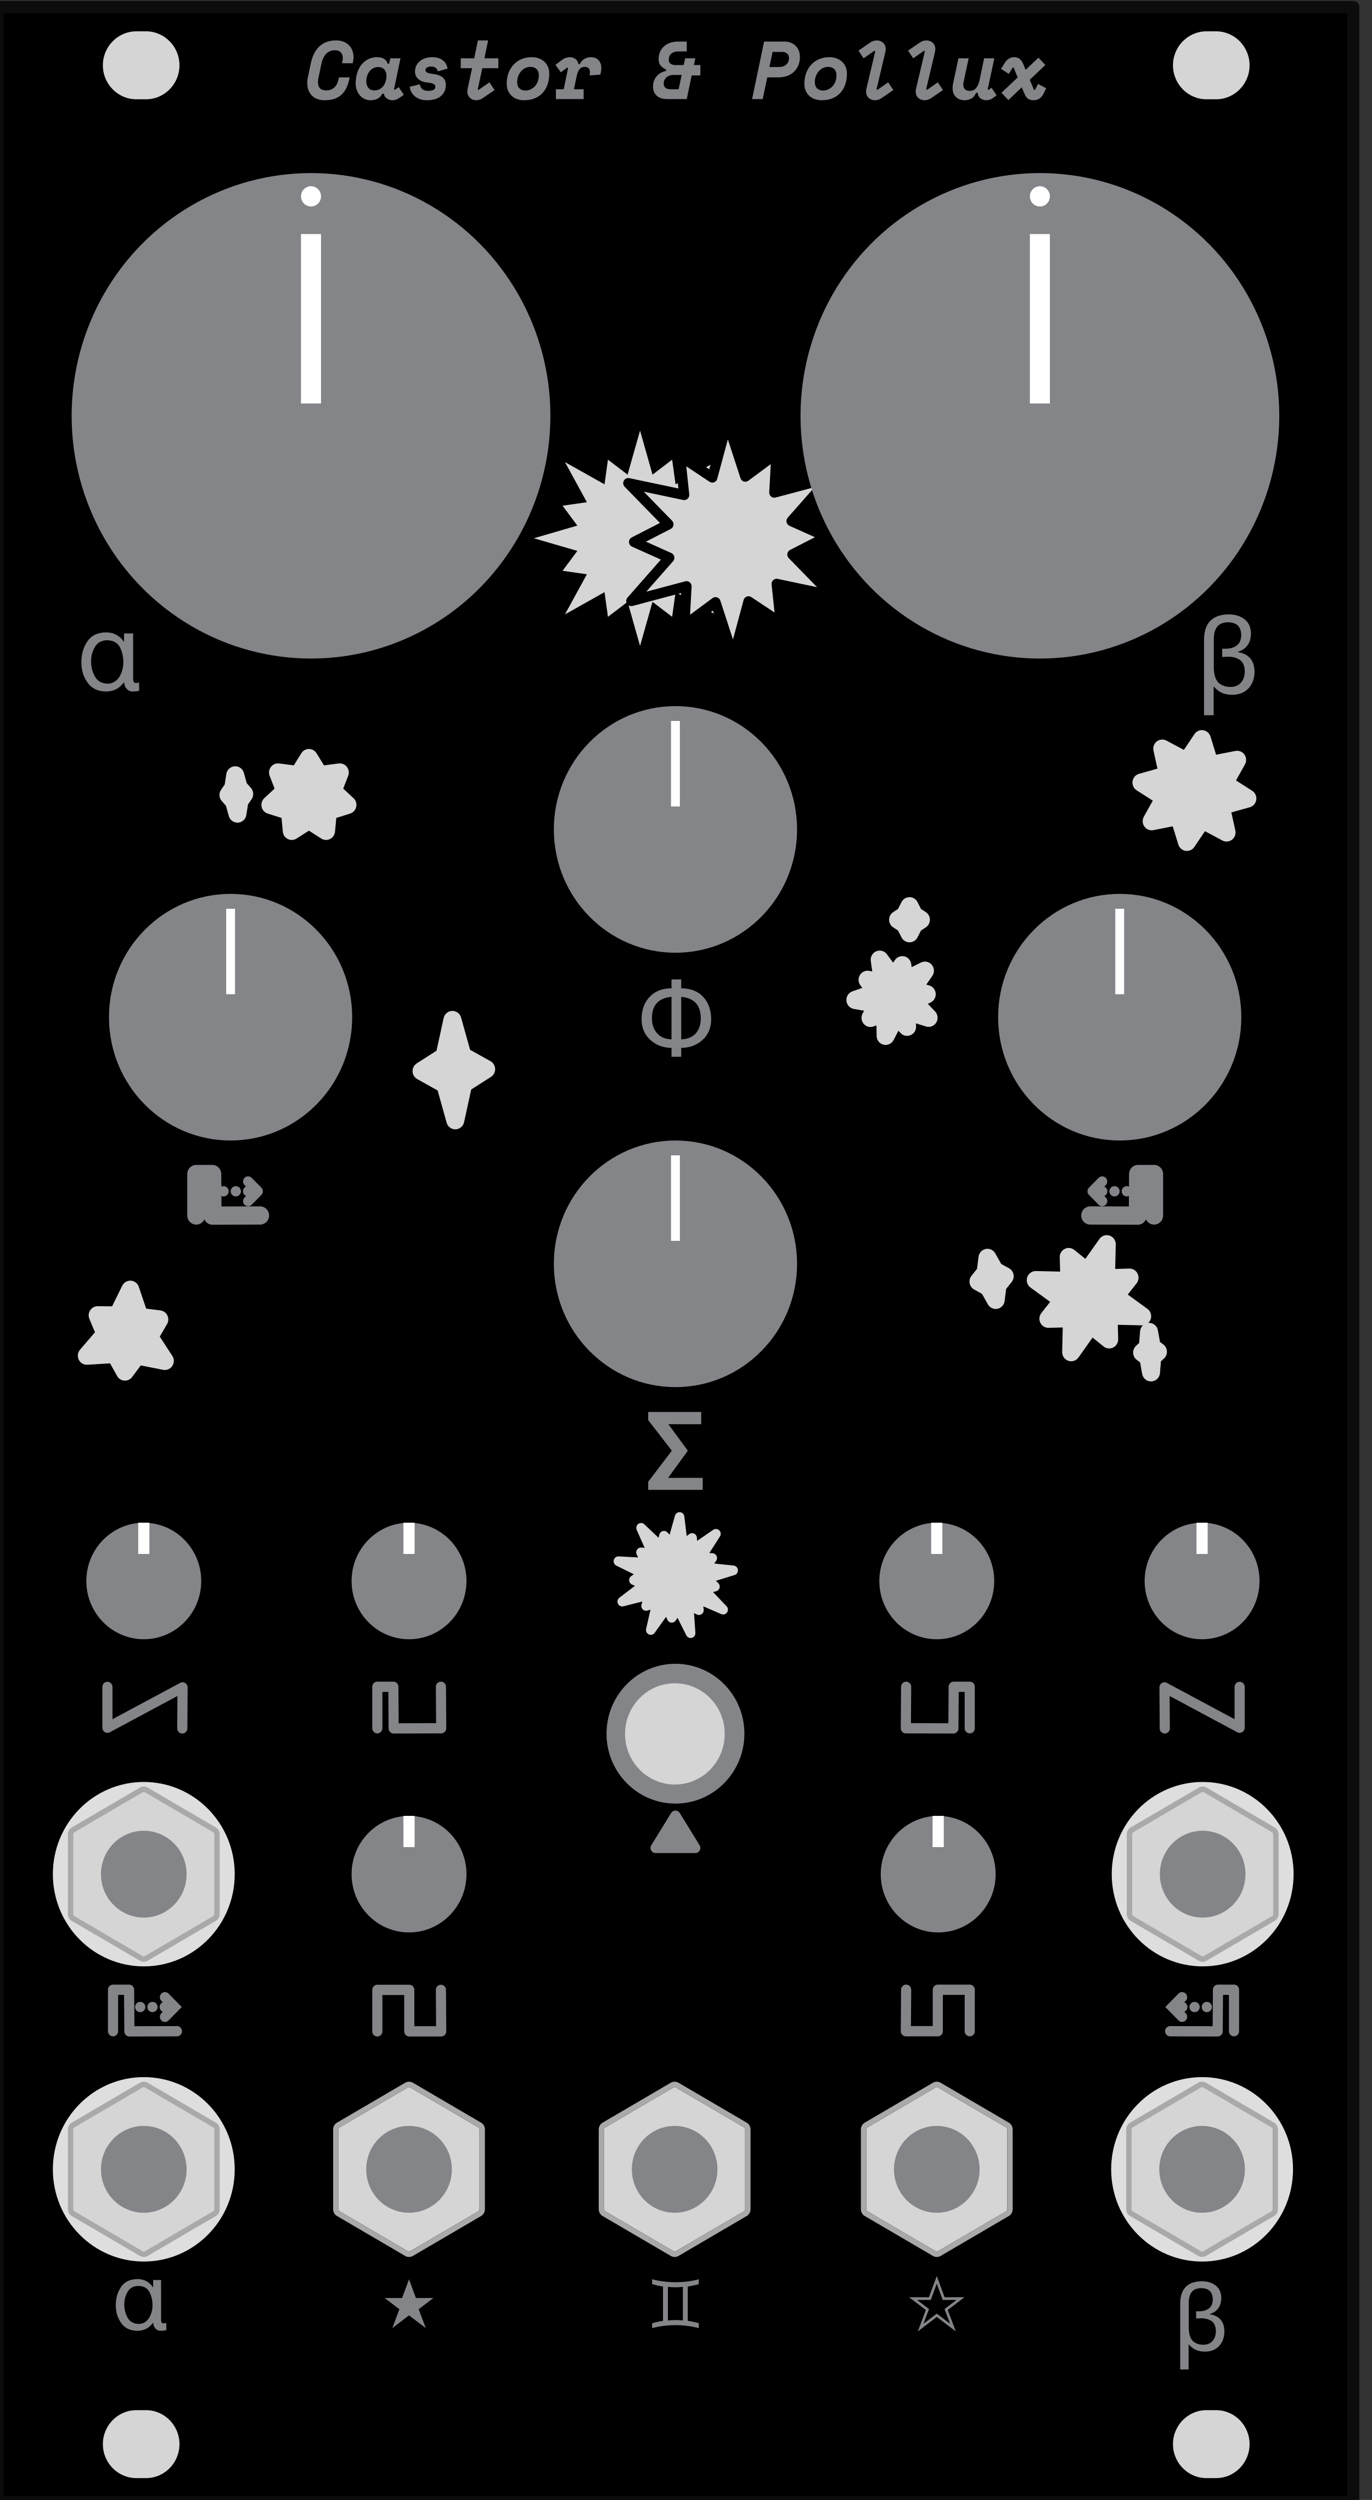<?xml version="1.0" encoding="UTF-8" standalone="no"?>
<!-- Created with Inkscape (http://www.inkscape.org/) -->

<svg
   width="70.56mm"
   height="128.5mm"
   viewBox="0 0 70.56 128.5"
   version="1.1"
   id="svg1"
   xml:space="preserve"
   inkscape:version="1.2.2 (b0a8486541, 2022-12-01)"
   sodipodi:docname="Gemini.svg"
   xmlns:inkscape="http://www.inkscape.org/namespaces/inkscape"
   xmlns:sodipodi="http://sodipodi.sourceforge.net/DTD/sodipodi-0.dtd"
   xmlns="http://www.w3.org/2000/svg"
   xmlns:svg="http://www.w3.org/2000/svg"
   xmlns:serif="http://www.serif.com/"><rect x="0" y="0" width="70.56" height="128.5" fill="#333333" stroke="none"/><sodipodi:namedview
     id="namedview1"
     pagecolor="#ffffff"
     bordercolor="#111111"
     borderopacity="1"
     inkscape:showpageshadow="0"
     inkscape:pageopacity="0"
     inkscape:pagecheckerboard="1"
     inkscape:deskcolor="#d1d1d1"
     inkscape:document-units="mm"
     inkscape:zoom="2.0792508"
     inkscape:cx="38.475397"
     inkscape:cy="236.62369"
     inkscape:window-width="1638"
     inkscape:window-height="994"
     inkscape:window-x="66"
     inkscape:window-y="32"
     inkscape:window-maximized="1"
     inkscape:current-layer="layer6"
     showgrid="false" /><defs
     id="defs1">
                    
                    
                
                    
                    
                
                    
                    
                    
                
                    
                    
                
                    
                    
                    
                
                    
                    
                
                    
                    
                
                    
                    
                
                    
                    
                
                    
                
                    
                    
                
                    
                    
                
                    
                    
                    
                
                    
                    
                    
                
                    
                    
                    
                
                    
                    
                    
                
                    
                    
                    
                
                    
                    
                    
                
                    
                    
                    
                </defs><g
     inkscape:label="View"
     inkscape:groupmode="layer"
     id="layer1"
     transform="matrix(1,0,0,1,0.034,-0.025)"
     style="display:inline"><g
       id="Base"
       transform="matrix(0.148,0,0,0.15,-142.618,-16.195)"
       style="clip-rule:evenodd;fill-rule:evenodd;stroke-linecap:round;stroke-linejoin:round;stroke-miterlimit:1.5">
            <rect
   x="962.551"
   y="110.549"
   width="471.135"
   height="855.097"
   style="fill:#000000;fill-opacity:1"
   id="rect3" />
            <rect
   id="Outline"
   x="962.551"
   y="110.549"
   width="471.135"
   height="855.097"
   style="fill:none;stroke:#0c0c0c;stroke-width:4.17px" />
            <path
   id="Mounting-holes"
   serif:id="Mounting holes"
   d="m 1025.77,945.682 c 0,-6.427 -5.218,-11.645 -11.645,-11.645 h -3.328 c -6.427,0 -11.645,5.218 -11.645,11.645 0,6.427 5.218,11.646 11.645,11.646 h 3.328 c 6.427,0 11.645,-5.219 11.645,-11.646 z m 0,-815.17 c 0,-6.427 -5.218,-11.645 -11.645,-11.645 h -3.328 c -6.427,0 -11.645,5.218 -11.645,11.645 0,6.427 5.218,11.645 11.645,11.645 h 3.328 c 6.427,0 11.645,-5.218 11.645,-11.645 z m 371.851,815.17 c 0,-6.427 -5.218,-11.645 -11.646,-11.645 h -3.327 c -6.427,0 -11.645,5.218 -11.645,11.645 0,6.427 5.218,11.646 11.645,11.646 h 3.327 c 6.428,0 11.646,-5.219 11.646,-11.646 z m 0,-815.17 c 0,-6.427 -5.218,-11.645 -11.646,-11.645 h -3.327 c -6.427,0 -11.645,5.218 -11.645,11.645 0,6.427 5.218,11.645 11.645,11.645 h 3.327 c 6.428,0 11.646,-5.218 11.646,-11.645 z"
   style="fill:#d5d5d5" />
            <g
   id="Legend">
                <path
   d="m 1019.38,902.913 c -0.043,0.941 0.262,1.401 0.915,1.38 0.396,0 0.695,-0.07 0.899,-0.209 v 2.536 c -0.247,0.085 -0.567,0.139 -0.963,0.16 -0.418,0.043 -0.765,0.064 -1.043,0.064 -0.771,-0.021 -1.375,-0.305 -1.814,-0.85 -0.481,-0.524 -0.722,-1.161 -0.722,-1.91 h -0.064 c -1.337,1.84 -3.167,2.76 -5.488,2.76 -2.493,-0.042 -4.355,-0.936 -5.585,-2.68 -1.252,-1.69 -1.878,-3.717 -1.878,-6.082 0,-2.418 0.605,-4.498 1.814,-6.242 1.198,-1.776 3.092,-2.686 5.681,-2.728 2.3,0 4.108,0.93 5.424,2.792 h 0.064 v -2.471 h 2.76 z m -7.815,1.572 c 0.856,0 1.589,-0.198 2.198,-0.593 0.589,-0.375 1.081,-0.878 1.477,-1.509 0.77,-1.294 1.155,-2.717 1.155,-4.269 0,-1.733 -0.353,-3.257 -1.059,-4.573 -0.717,-1.337 -2.022,-2.028 -3.915,-2.07 -1.68,0.042 -2.905,0.722 -3.675,2.038 -0.771,1.294 -1.156,2.728 -1.156,4.3 0,1.669 0.385,3.173 1.156,4.51 0.77,1.401 2.043,2.124 3.819,2.166 z"
   style="fill:#838588;fill-rule:nonzero"
   id="path3" />
                <path
   d="m 1009.67,340.603 c -0.049,1.076 0.3,1.602 1.045,1.578 0.453,0 0.795,-0.08 1.028,-0.239 v 2.898 c -0.282,0.098 -0.649,0.159 -1.101,0.183 -0.477,0.049 -0.874,0.074 -1.192,0.074 -0.88,-0.025 -1.571,-0.349 -2.072,-0.972 -0.551,-0.599 -0.826,-1.327 -0.826,-2.183 h -0.073 c -1.528,2.103 -3.619,3.155 -6.272,3.155 -2.849,-0.049 -4.977,-1.07 -6.383,-3.063 -1.43,-1.932 -2.146,-4.249 -2.146,-6.951 0,-2.763 0.691,-5.141 2.073,-7.134 1.369,-2.03 3.533,-3.069 6.492,-3.118 2.629,0 4.695,1.064 6.199,3.191 h 0.074 v -2.824 h 3.154 z m -8.932,1.798 c 0.979,0 1.816,-0.226 2.513,-0.679 0.672,-0.428 1.235,-1.002 1.687,-1.724 0.881,-1.479 1.321,-3.105 1.321,-4.878 0,-1.981 -0.404,-3.723 -1.211,-5.227 -0.819,-1.529 -2.311,-2.317 -4.475,-2.366 -1.919,0.049 -3.319,0.825 -4.2,2.329 -0.88,1.479 -1.32,3.118 -1.32,4.915 0,1.908 0.44,3.625 1.32,5.154 0.881,1.601 2.336,2.427 4.365,2.476 z"
   style="fill:#838588;fill-rule:nonzero"
   id="path4" />
                <path
   d="m 1376.44,920.092 h -2.92 v -22.531 c 0,-5.039 2.476,-7.606 7.43,-7.703 1.947,0 3.567,0.482 4.862,1.445 1.295,0.995 1.952,2.412 1.974,4.252 -0.022,2.889 -1.359,4.74 -4.012,5.553 v 0.064 c 3.349,0.524 5.05,2.482 5.103,5.873 -0.021,2.001 -0.615,3.649 -1.781,4.943 -1.209,1.305 -2.841,1.969 -4.895,1.99 -1.251,0 -2.305,-0.182 -3.161,-0.546 -0.877,-0.374 -1.744,-1.032 -2.6,-1.973 z m 0.048,-14.362 c 0,0.77 0.075,1.508 0.225,2.214 0.15,0.674 0.401,1.295 0.754,1.862 0.375,0.556 0.899,0.984 1.573,1.283 0.663,0.354 1.508,0.53 2.535,0.53 1.381,0 2.456,-0.449 3.226,-1.348 0.738,-0.856 1.107,-1.963 1.107,-3.322 -0.021,-1.615 -0.524,-2.765 -1.508,-3.45 -0.984,-0.631 -2.209,-0.947 -3.675,-0.947 -0.556,0.022 -1.118,0.054 -1.685,0.096 v -2.471 c 0.481,0 0.941,-0.011 1.38,-0.032 1.23,-0.021 2.273,-0.358 3.129,-1.011 0.835,-0.642 1.263,-1.674 1.284,-3.097 -0.064,-2.536 -1.412,-3.803 -4.044,-3.803 -1.519,0.021 -2.616,0.47 -3.29,1.348 -0.674,0.898 -1.011,2.112 -1.011,3.642 z"
   style="fill:#838588;fill-rule:nonzero"
   id="path5" />
                <path
   d="m 1385.13,353.212 h -3.338 v -25.749 c 0,-5.759 2.831,-8.694 8.492,-8.804 2.225,0 4.077,0.551 5.557,1.651 1.479,1.137 2.231,2.757 2.255,4.86 -0.024,3.301 -1.552,5.417 -4.585,6.346 v 0.073 c 3.827,0.599 5.771,2.837 5.833,6.713 -0.025,2.286 -0.703,4.169 -2.036,5.648 -1.382,1.492 -3.246,2.25 -5.594,2.275 -1.43,0 -2.635,-0.208 -3.613,-0.624 -1.003,-0.428 -1.993,-1.18 -2.971,-2.256 z m 0.055,-16.414 c 0,0.88 0.086,1.724 0.257,2.531 0.171,0.77 0.458,1.479 0.862,2.127 0.428,0.636 1.027,1.125 1.797,1.467 0.758,0.404 1.724,0.606 2.898,0.606 1.577,0 2.806,-0.514 3.686,-1.541 0.844,-0.978 1.266,-2.244 1.266,-3.796 -0.025,-1.847 -0.599,-3.161 -1.724,-3.944 -1.125,-0.721 -2.525,-1.082 -4.2,-1.082 -0.636,0.025 -1.278,0.062 -1.926,0.11 v -2.824 c 0.55,0 1.076,-0.012 1.577,-0.037 1.406,-0.024 2.598,-0.409 3.577,-1.155 0.953,-0.734 1.442,-1.914 1.467,-3.54 -0.074,-2.897 -1.614,-4.346 -4.622,-4.346 -1.736,0.024 -2.989,0.538 -3.76,1.54 -0.77,1.027 -1.155,2.415 -1.155,4.163 z"
   style="fill:#838588;fill-rule:nonzero"
   id="path6" />
                <path
   d="m 1200.12,464.293 c 2.213,-0.073 3.907,-0.758 5.081,-2.054 1.149,-1.332 1.724,-3.05 1.724,-5.153 -0.025,-4.5 -2.293,-6.951 -6.805,-7.355 z m -3.374,2.935 c -2.922,-0.049 -5.362,-0.948 -7.318,-2.696 -2.005,-1.736 -3.032,-4.09 -3.081,-7.061 0,-3.204 0.923,-5.771 2.769,-7.703 1.834,-1.956 4.377,-2.947 7.63,-2.971 v -3.045 h 3.374 v 3.045 c 3.289,0.024 5.845,1.015 7.667,2.971 1.809,1.932 2.726,4.499 2.751,7.703 -0.049,2.971 -1.064,5.325 -3.045,7.061 -1.956,1.748 -4.414,2.647 -7.373,2.696 v 3.044 h -3.374 z m 0,-17.497 c -4.536,0.404 -6.804,2.855 -6.804,7.355 0,2.103 0.605,3.821 1.815,5.153 1.15,1.296 2.812,1.981 4.989,2.054 z"
   style="fill:#838588;fill-rule:nonzero"
   id="path7" />
                <g
   id="g10">
                    <path
   d="m 1053.79,524.655 -16.519,0.049 -0.105,-14.26 h -5.574 v 14.211"
   style="fill:none;stroke:#838588;stroke-width:6.25px"
   id="path8" />
                    <path
   d="m 1049.63,513.003 3.359,3.359 -3.359,3.359"
   style="fill:none;stroke:#838588;stroke-width:3.52px;stroke-linejoin:miter;stroke-miterlimit:10"
   id="path9" />
                    <path
   d="m 1037.32,516.362 h 15.672"
   style="fill:none;stroke:#838588;stroke-width:3.52px;stroke-dasharray:0.04, 4.23, 0, 0;stroke-dashoffset:17.61"
   id="path10" />
                </g>
                <g
   id="g13">
                    <path
   d="m 1342.25,524.655 16.519,0.049 0.105,-14.26 h 5.574 v 14.211"
   style="fill:none;stroke:#838588;stroke-width:6.25px"
   id="path11" />
                    <path
   d="m 1346.41,519.721 -3.359,-3.359 3.359,-3.359"
   style="fill:none;stroke:#838588;stroke-width:3.52px;stroke-linejoin:miter;stroke-miterlimit:10"
   id="path12" />
                    <path
   d="m 1358.72,516.362 h -15.672"
   style="fill:none;stroke:#838588;stroke-width:3.52px;stroke-dasharray:0.04, 4.23, 0, 0;stroke-dashoffset:17.61"
   id="path13" />
                </g>
                <path
   d="m 1202.31,605.409 v -0.312 l -6.657,-8.932 h 11.407 v -4.181 h -18.413 v 2.787 l 8.216,10.473 -8.216,10.655 v 2.77 h 18.945 v -4.109 h -12.031 z"
   style="fill:#838588;fill-rule:nonzero"
   id="path14" />
                <path
   d="m 1105.54,889.189 -2.412,6.419 h -6.054 l 5.118,3.851 -2.464,6.47 5.812,-4.371 5.828,4.371 -2.48,-6.47 5.117,-3.851 h -6.072 z"
   style="fill:#838588;fill-rule:nonzero"
   id="path15" />
                <path
   d="m 1288.93,888.057 -2.738,7.287 h -6.873 l 5.81,4.372 -2.797,7.346 6.598,-4.963 6.617,4.963 -2.816,-7.346 5.81,-4.372 h -6.894 z m 0,2.639 2.068,5.573 h 4.785 l -4.155,3.132 1.93,5.022 -4.628,-3.466 -4.629,3.466 1.93,-5.022 -4.155,-3.132 h 4.766 z"
   style="fill:#838588;fill-rule:nonzero"
   id="path16" />
                <path
   d="m 1193.79,891.665 c -1.247,-0.165 -2.508,-0.44 -3.782,-0.825 v -1.651 c 2.586,0.67 5.295,1.005 8.129,1.005 2.833,0 5.529,-0.335 8.088,-1.005 v 1.679 c -1.311,0.357 -2.586,0.623 -3.824,0.797 v 11.775 c 1.238,0.174 2.513,0.435 3.824,0.784 v 1.705 c -2.559,-0.678 -5.255,-1.018 -8.088,-1.018 -2.834,0 -5.543,0.34 -8.129,1.018 v -1.65 c 1.274,-0.404 2.535,-0.683 3.782,-0.839 z m 1.706,11.651 c 1.733,-0.193 3.466,-0.193 5.199,0 v -11.527 c -1.733,0.193 -3.466,0.193 -5.199,0 z"
   style="fill:#838588;fill-rule:nonzero"
   id="path17" />
                
                <path
   d="m 1076.77,139.104 c 0.695,0 1.291,-0.112 1.789,-0.338 0.498,-0.225 0.915,-0.521 1.254,-0.887 0.338,-0.366 0.605,-0.789 0.802,-1.268 0.198,-0.479 0.353,-0.962 0.465,-1.451 l 0.113,-0.507 h 3.718 l -0.112,0.507 c -0.263,1.221 -0.62,2.287 -1.071,3.198 -0.45,0.911 -1.023,1.671 -1.718,2.281 -0.695,0.611 -1.521,1.071 -2.479,1.381 -0.958,0.31 -2.085,0.465 -3.381,0.465 -0.882,0 -1.69,-0.132 -2.422,-0.395 -0.733,-0.263 -1.362,-0.648 -1.888,-1.155 -0.526,-0.507 -0.934,-1.122 -1.225,-1.845 -0.291,-0.723 -0.437,-1.554 -0.437,-2.493 0,-0.338 0.019,-0.676 0.057,-1.014 0.037,-0.338 0.103,-0.723 0.197,-1.155 l 0.929,-4.395 c 0.583,-2.723 1.615,-4.746 3.099,-6.07 1.484,-1.324 3.418,-1.986 5.803,-1.986 0.939,0 1.78,0.15 2.522,0.45 0.741,0.301 1.37,0.709 1.887,1.226 0.516,0.516 0.911,1.122 1.183,1.817 0.272,0.695 0.409,1.436 0.409,2.225 0,0.263 -0.019,0.526 -0.057,0.789 -0.037,0.263 -0.084,0.535 -0.141,0.817 l -0.112,0.507 h -3.719 l 0.113,-0.507 c 0.113,-0.451 0.169,-0.883 0.169,-1.296 0,-0.732 -0.211,-1.357 -0.634,-1.873 -0.422,-0.517 -1.16,-0.775 -2.211,-0.775 -0.62,0 -1.183,0.117 -1.691,0.352 -0.507,0.235 -0.948,0.554 -1.324,0.958 -0.375,0.404 -0.69,0.873 -0.943,1.408 -0.254,0.536 -0.446,1.094 -0.578,1.677 l -1.042,4.958 c -0.056,0.281 -0.103,0.558 -0.141,0.831 -0.037,0.272 -0.056,0.53 -0.056,0.774 0,0.845 0.22,1.522 0.662,2.029 0.441,0.507 1.178,0.76 2.211,0.76 z"
   style="fill:#838588;fill-rule:nonzero"
   id="path19" />
                <path
   d="m 1100.32,138.738 0.281,0.197 1.353,-0.958 1.774,2.648 -1.662,1.127 c -0.732,0.489 -1.502,0.733 -2.31,0.733 -0.713,0 -1.352,-0.198 -1.915,-0.592 -0.564,-0.394 -0.921,-0.948 -1.071,-1.662 h -0.507 c -0.169,0.319 -0.366,0.615 -0.591,0.887 -0.226,0.273 -0.503,0.507 -0.831,0.705 -0.329,0.197 -0.714,0.356 -1.155,0.479 -0.442,0.122 -0.963,0.183 -1.564,0.183 -0.732,0 -1.408,-0.146 -2.028,-0.437 -0.62,-0.291 -1.16,-0.695 -1.62,-1.211 -0.46,-0.517 -0.822,-1.122 -1.085,-1.817 -0.263,-0.695 -0.394,-1.456 -0.394,-2.282 0,-1.258 0.169,-2.432 0.507,-3.521 0.338,-1.09 0.826,-2.043 1.465,-2.86 0.638,-0.817 1.423,-1.46 2.352,-1.929 0.93,-0.47 1.977,-0.705 3.141,-0.705 1.033,0 1.85,0.207 2.451,0.62 0.601,0.413 1.005,0.958 1.211,1.634 h 0.507 l 0.395,-1.859 h 3.549 z m -6.818,0.366 c 0.677,0 1.277,-0.136 1.803,-0.408 0.526,-0.273 0.963,-0.634 1.31,-1.085 0.348,-0.451 0.615,-0.981 0.803,-1.591 0.188,-0.611 0.282,-1.254 0.282,-1.93 0,-0.883 -0.254,-1.601 -0.761,-2.155 -0.507,-0.554 -1.183,-0.831 -2.028,-0.831 -0.676,0 -1.277,0.136 -1.803,0.408 -0.526,0.273 -0.967,0.634 -1.324,1.085 -0.357,0.451 -0.629,0.981 -0.817,1.591 -0.188,0.611 -0.282,1.254 -0.282,1.93 0,0.789 0.23,1.484 0.691,2.085 0.46,0.601 1.169,0.901 2.126,0.901 z"
   style="fill:#838588;fill-rule:nonzero"
   id="path20" />
                <path
   d="m 1113.14,130.935 c -0.206,0 -0.418,0.023 -0.634,0.07 -0.216,0.047 -0.417,0.118 -0.605,0.211 -0.188,0.094 -0.343,0.221 -0.465,0.381 -0.122,0.159 -0.183,0.352 -0.183,0.577 0,0.395 0.225,0.686 0.676,0.874 0.451,0.187 1.221,0.347 2.31,0.478 1.221,0.151 2.207,0.522 2.958,1.113 0.751,0.592 1.127,1.442 1.127,2.55 0,1.652 -0.578,2.948 -1.733,3.887 -1.155,0.939 -2.756,1.409 -4.803,1.409 -1.033,0 -1.92,-0.151 -2.662,-0.451 -0.742,-0.301 -1.352,-0.676 -1.831,-1.127 -0.479,-0.451 -0.841,-0.948 -1.085,-1.493 -0.244,-0.545 -0.375,-1.061 -0.394,-1.549 l 3.493,-0.845 c 0.056,0.619 0.319,1.15 0.789,1.591 0.469,0.442 1.183,0.662 2.141,0.662 0.657,0 1.23,-0.103 1.718,-0.31 0.488,-0.206 0.733,-0.572 0.733,-1.098 0,-0.395 -0.188,-0.709 -0.564,-0.944 -0.375,-0.235 -1.07,-0.399 -2.084,-0.493 -1.353,-0.113 -2.428,-0.498 -3.226,-1.155 -0.798,-0.657 -1.197,-1.531 -1.197,-2.62 0,-0.789 0.164,-1.493 0.493,-2.113 0.328,-0.619 0.765,-1.136 1.31,-1.549 0.544,-0.413 1.178,-0.728 1.901,-0.944 0.723,-0.216 1.479,-0.324 2.268,-0.324 0.977,0 1.794,0.132 2.451,0.395 0.657,0.263 1.192,0.591 1.606,0.986 0.413,0.394 0.718,0.821 0.915,1.281 0.197,0.461 0.324,0.888 0.38,1.282 l -3.436,0.902 c -0.076,-0.507 -0.31,-0.907 -0.705,-1.198 -0.394,-0.291 -0.948,-0.436 -1.662,-0.436 z"
   style="fill:#838588;fill-rule:nonzero"
   id="path21" />
                <path
   d="m 1127.45,131.498 h -3.944 v -3.38 h 4.676 l 1.296,-6.141 h 3.55 l -1.296,6.141 h 4.845 v 3.38 h -5.578 l -1.577,7.24 0.282,0.197 3.774,-2.592 1.775,2.649 -4.085,2.76 c -0.713,0.489 -1.474,0.733 -2.281,0.733 -0.414,0 -0.808,-0.071 -1.184,-0.212 -0.375,-0.14 -0.704,-0.342 -0.986,-0.605 -0.281,-0.263 -0.507,-0.582 -0.676,-0.958 -0.169,-0.376 -0.253,-0.798 -0.253,-1.268 0,-0.15 0.01,-0.286 0.028,-0.408 0.019,-0.122 0.047,-0.287 0.084,-0.493 z"
   style="fill:#838588;fill-rule:nonzero"
   id="path22" />
                <path
   d="m 1154.27,133.357 c 0,1.315 -0.188,2.531 -0.563,3.648 -0.376,1.118 -0.93,2.08 -1.662,2.888 -0.733,0.808 -1.648,1.441 -2.747,1.901 -1.099,0.461 -2.371,0.691 -3.817,0.691 -0.826,0 -1.601,-0.122 -2.324,-0.367 -0.723,-0.244 -1.357,-0.605 -1.902,-1.084 -0.544,-0.479 -0.976,-1.066 -1.295,-1.761 -0.32,-0.695 -0.479,-1.483 -0.479,-2.366 0,-1.446 0.225,-2.737 0.676,-3.874 0.45,-1.136 1.066,-2.098 1.845,-2.887 0.779,-0.789 1.7,-1.39 2.761,-1.803 1.061,-0.413 2.202,-0.62 3.422,-0.62 0.883,0 1.7,0.136 2.451,0.409 0.751,0.272 1.395,0.652 1.93,1.141 0.535,0.488 0.953,1.08 1.253,1.774 0.301,0.695 0.451,1.465 0.451,2.31 z m -8.254,5.804 c 0.676,-0.019 1.301,-0.169 1.874,-0.451 0.572,-0.282 1.061,-0.653 1.464,-1.113 0.404,-0.46 0.719,-1 0.944,-1.62 0.226,-0.619 0.338,-1.277 0.338,-1.972 0,-0.976 -0.263,-1.713 -0.789,-2.211 -0.525,-0.498 -1.23,-0.747 -2.112,-0.747 -0.676,0 -1.296,0.146 -1.86,0.437 -0.563,0.291 -1.051,0.676 -1.464,1.155 -0.414,0.479 -0.733,1.028 -0.958,1.648 -0.226,0.62 -0.338,1.268 -0.338,1.944 0,0.958 0.263,1.685 0.788,2.183 0.526,0.498 1.231,0.747 2.113,0.747 z"
   style="fill:#838588;fill-rule:nonzero"
   id="path23" />
                <path
   d="m 1160.81,131.442 -0.282,-0.169 -2.225,1.634 -1.888,-2.536 2.254,-1.69 c 0.432,-0.319 0.887,-0.559 1.366,-0.718 0.479,-0.16 0.934,-0.24 1.366,-0.24 0.752,0 1.409,0.207 1.972,0.62 0.564,0.413 0.902,0.995 1.014,1.747 h 0.507 c 0.376,-0.789 0.902,-1.381 1.578,-1.775 0.676,-0.394 1.437,-0.592 2.282,-0.592 1.07,0 1.939,0.334 2.606,1 0.666,0.667 1,1.592 1,2.775 0,0.244 -0.014,0.484 -0.043,0.719 -0.028,0.234 -0.079,0.521 -0.155,0.859 l -0.14,0.619 -3.775,0.282 0.084,-0.394 c 0.057,-0.282 0.085,-0.535 0.085,-0.761 0,-0.544 -0.15,-0.976 -0.451,-1.296 -0.3,-0.319 -0.751,-0.479 -1.352,-0.479 -0.751,0 -1.348,0.254 -1.789,0.761 -0.441,0.507 -0.765,1.23 -0.972,2.169 l -1.014,4.733 h 3.38 v 3.38 h -9.634 v -3.38 h 2.705 z"
   style="fill:#838588;fill-rule:nonzero"
   id="path24" />
                <path
   d="m 1200.27,133.808 h -2.958 c -0.432,0 -0.845,0.071 -1.24,0.211 -0.394,0.141 -0.742,0.338 -1.042,0.592 -0.301,0.254 -0.54,0.563 -0.718,0.93 -0.179,0.366 -0.268,0.784 -0.268,1.253 0,0.658 0.211,1.141 0.634,1.451 0.422,0.31 0.962,0.465 1.62,0.465 h 2.929 z m 4.76,-5.69 -0.507,2.31 h 2.254 v 3.549 h -3.014 l -1.719,8.113 h -6.817 c -1.502,0 -2.695,-0.38 -3.578,-1.141 -0.882,-0.76 -1.324,-1.788 -1.324,-3.084 0,-1.39 0.4,-2.569 1.198,-3.536 0.798,-0.967 1.901,-1.591 3.31,-1.873 v -0.507 c -0.676,-0.282 -1.273,-0.7 -1.789,-1.254 -0.517,-0.554 -0.775,-1.338 -0.775,-2.352 0,-0.864 0.155,-1.657 0.465,-2.38 0.31,-0.723 0.756,-1.353 1.338,-1.888 0.582,-0.535 1.296,-0.953 2.141,-1.253 0.845,-0.301 1.812,-0.451 2.902,-0.451 h 2.929 v 3.38 h -3.042 c -0.432,0 -0.84,0.057 -1.225,0.169 -0.385,0.113 -0.728,0.287 -1.029,0.522 -0.3,0.234 -0.535,0.535 -0.704,0.901 -0.169,0.366 -0.253,0.793 -0.253,1.282 0,0.62 0.22,1.075 0.662,1.366 0.441,0.291 0.99,0.437 1.647,0.437 h 2.874 l 0.507,-2.31 z"
   style="fill:#838588;fill-rule:nonzero"
   id="path25" />
                <path
   d="m 1230.02,134.653 -1.578,7.437 h -3.69 l 4.169,-19.719 h 7.043 c 0.826,0 1.573,0.131 2.239,0.394 0.667,0.263 1.235,0.629 1.705,1.099 0.469,0.469 0.831,1.023 1.084,1.662 0.254,0.639 0.38,1.333 0.38,2.085 0,1.051 -0.178,2.009 -0.535,2.873 -0.357,0.864 -0.864,1.606 -1.521,2.225 -0.657,0.62 -1.446,1.099 -2.366,1.437 -0.921,0.338 -1.944,0.507 -3.071,0.507 z m 0.76,-3.549 h 3.437 c 0.958,0 1.756,-0.282 2.395,-0.845 0.638,-0.564 0.957,-1.296 0.957,-2.198 0,-0.695 -0.22,-1.225 -0.662,-1.591 -0.441,-0.366 -1.018,-0.55 -1.732,-0.55 h -3.296 z"
   style="fill:#838588;fill-rule:nonzero"
   id="path26" />
                <path
   d="m 1257.71,133.357 c 0,1.315 -0.188,2.531 -0.563,3.648 -0.376,1.118 -0.93,2.08 -1.662,2.888 -0.733,0.808 -1.648,1.441 -2.747,1.901 -1.098,0.461 -2.371,0.691 -3.817,0.691 -0.826,0 -1.601,-0.122 -2.324,-0.367 -0.723,-0.244 -1.357,-0.605 -1.901,-1.084 -0.545,-0.479 -0.977,-1.066 -1.296,-1.761 -0.32,-0.695 -0.479,-1.483 -0.479,-2.366 0,-1.446 0.225,-2.737 0.676,-3.874 0.451,-1.136 1.066,-2.098 1.845,-2.887 0.779,-0.789 1.7,-1.39 2.761,-1.803 1.061,-0.413 2.202,-0.62 3.422,-0.62 0.883,0 1.7,0.136 2.451,0.409 0.752,0.272 1.395,0.652 1.93,1.141 0.535,0.488 0.953,1.08 1.254,1.774 0.3,0.695 0.45,1.465 0.45,2.31 z m -8.254,5.804 c 0.676,-0.019 1.301,-0.169 1.874,-0.451 0.572,-0.282 1.061,-0.653 1.465,-1.113 0.403,-0.46 0.718,-1 0.943,-1.62 0.226,-0.619 0.338,-1.277 0.338,-1.972 0,-0.976 -0.263,-1.713 -0.788,-2.211 -0.526,-0.498 -1.231,-0.747 -2.113,-0.747 -0.676,0 -1.296,0.146 -1.86,0.437 -0.563,0.291 -1.051,0.676 -1.464,1.155 -0.414,0.479 -0.733,1.028 -0.958,1.648 -0.226,0.62 -0.338,1.268 -0.338,1.944 0,0.958 0.263,1.685 0.789,2.183 0.525,0.498 1.23,0.747 2.112,0.747 z"
   style="fill:#838588;fill-rule:nonzero"
   id="path27" />
                <path
   d="m 1269.74,141.752 c -0.376,0.263 -0.761,0.451 -1.155,0.564 -0.394,0.112 -0.779,0.169 -1.155,0.169 -0.413,0 -0.807,-0.071 -1.183,-0.212 -0.376,-0.14 -0.704,-0.338 -0.986,-0.591 -0.282,-0.254 -0.502,-0.564 -0.662,-0.93 -0.16,-0.366 -0.239,-0.775 -0.239,-1.225 0,-0.338 0.037,-0.667 0.112,-0.986 l 3.071,-12.818 -0.282,-0.197 -3.775,2.592 -1.775,-2.648 4.085,-2.761 c 0.376,-0.263 0.761,-0.451 1.155,-0.563 0.395,-0.113 0.78,-0.169 1.155,-0.169 0.413,0 0.808,0.07 1.183,0.211 0.376,0.141 0.705,0.338 0.986,0.591 0.282,0.254 0.503,0.564 0.662,0.93 0.16,0.366 0.24,0.775 0.24,1.225 0,0.301 -0.038,0.63 -0.113,0.986 l -3.07,12.818 0.281,0.197 3.775,-2.592 1.775,2.649 z"
   style="fill:#838588;fill-rule:nonzero"
   id="path28" />
                <path
   d="m 1286.98,141.752 c -0.375,0.263 -0.76,0.451 -1.155,0.564 -0.394,0.112 -0.779,0.169 -1.155,0.169 -0.413,0 -0.807,-0.071 -1.183,-0.212 -0.375,-0.14 -0.704,-0.338 -0.986,-0.591 -0.281,-0.254 -0.502,-0.564 -0.662,-0.93 -0.159,-0.366 -0.239,-0.775 -0.239,-1.225 0,-0.338 0.037,-0.667 0.113,-0.986 l 3.07,-12.818 -0.282,-0.197 -3.774,2.592 -1.775,-2.648 4.085,-2.761 c 0.375,-0.263 0.76,-0.451 1.155,-0.563 0.394,-0.113 0.779,-0.169 1.155,-0.169 0.413,0 0.807,0.07 1.183,0.211 0.375,0.141 0.704,0.338 0.986,0.591 0.281,0.254 0.502,0.564 0.662,0.93 0.159,0.366 0.239,0.775 0.239,1.225 0,0.301 -0.037,0.63 -0.113,0.986 l -3.07,12.818 0.282,0.197 3.774,-2.592 1.775,2.649 z"
   style="fill:#838588;fill-rule:nonzero"
   id="path29" />
                <path
   d="m 1300,128.118 -1.746,8.113 c -0.075,0.319 -0.113,0.629 -0.113,0.929 0,0.714 0.197,1.245 0.592,1.592 0.394,0.348 0.92,0.521 1.577,0.521 0.995,0 1.761,-0.324 2.296,-0.972 0.535,-0.648 0.934,-1.563 1.197,-2.746 l 1.578,-7.437 h 3.549 l -2.31,10.648 0.31,0.169 1.014,-0.732 1.775,2.591 -1.324,0.958 c -0.357,0.263 -0.728,0.451 -1.113,0.564 -0.385,0.112 -0.765,0.169 -1.141,0.169 -0.77,0 -1.446,-0.221 -2.028,-0.662 -0.582,-0.442 -0.911,-1.085 -0.986,-1.93 h -0.507 c -0.413,0.958 -0.972,1.629 -1.676,2.014 -0.704,0.385 -1.498,0.578 -2.38,0.578 -1.221,0 -2.217,-0.371 -2.987,-1.113 -0.77,-0.742 -1.155,-1.78 -1.155,-3.113 0,-0.469 0.057,-0.976 0.169,-1.521 l 1.86,-8.62 z"
   style="fill:#838588;fill-rule:nonzero"
   id="path30" />
                <path
   d="m 1321.24,135.47 1.465,3.465 h 0.338 l 1.098,-2.028 2.817,1.465 -0.901,1.803 c -0.751,1.54 -1.925,2.31 -3.521,2.31 -0.789,0 -1.432,-0.179 -1.93,-0.536 -0.498,-0.356 -0.906,-0.929 -1.225,-1.718 l -0.93,-2.169 -4.648,4.366 -2.395,-2.507 5.634,-5.268 -1.408,-3.352 h -0.338 l -1.352,2.169 -2.705,-1.746 1.352,-2.085 c 0.808,-1.277 1.897,-1.916 3.268,-1.916 1.39,0 2.404,0.733 3.043,2.198 l 0.901,2.141 4.451,-4.17 2.395,2.508 z"
   style="fill:#838588;fill-rule:nonzero"
   id="path31" />
                <path
   d="m 1370.01,805.944 16.519,0.049 c 0.97,0.003 1.759,-0.778 1.766,-1.748 l 0.092,-12.511 c 0,0 2.066,0 2.066,0 0,3.804 0,12.449 0,12.449 0,0.972 0.789,1.761 1.76,1.761 0.972,0 1.761,-0.789 1.761,-1.761 v -14.21 c 0,-0.972 -0.788,-1.76 -1.761,-1.76 h -5.574 c -0.967,0 -1.754,0.78 -1.761,1.747 l -0.091,12.507 c -4.252,-0.013 -14.766,-0.044 -14.766,-0.044 -0.972,-0.003 -1.763,0.783 -1.766,1.755 0,0.972 0.784,1.763 1.755,1.766 z"
   style="fill:#838588"
   id="path32" />
                <path
   d="m 1375.42,798.004 -2.114,-2.113 c 0,0 2.114,-2.114 2.114,-2.114 0.687,-0.687 0.687,-1.803 0,-2.49 -0.687,-0.687 -1.803,-0.687 -2.49,0 l -4.604,4.604 4.604,4.603 c 0.687,0.687 1.803,0.687 2.49,0 0.687,-0.687 0.687,-1.802 0,-2.49 z"
   style="fill:#838588"
   id="path33" />
                <path
   d="m 1378.53,794.13 h -0.035 c -0.972,0 -1.761,0.789 -1.761,1.761 0,0.971 0.789,1.76 1.761,1.76 h 0.035 c 0.972,0 1.761,-0.789 1.761,-1.76 0,-0.972 -0.789,-1.761 -1.761,-1.761 z m -4.261,0 h -0.035 c -0.972,0 -1.761,0.789 -1.761,1.761 0,0.971 0.789,1.76 1.761,1.76 h 0.035 c 0.972,0 1.761,-0.789 1.761,-1.76 0,-0.972 -0.789,-1.761 -1.761,-1.761 z m 8.522,0 h -0.036 c -0.971,0 -1.76,0.789 -1.76,1.761 0,0.971 0.789,1.76 1.76,1.76 h 0.036 c 0.971,0 1.76,-0.789 1.76,-1.76 0,-0.972 -0.789,-1.761 -1.76,-1.761 z"
   style="fill:#838588"
   id="path34" />
                <path
   d="m 1024.88,802.423 c 0,0 -10.514,0.031 -14.766,0.044 0,0 -0.091,-12.507 -0.091,-12.507 -0.01,-0.967 -0.794,-1.747 -1.761,-1.747 h -5.574 c -0.973,0 -1.761,0.788 -1.761,1.76 v 14.21 c 0,0.972 0.789,1.761 1.761,1.761 0.971,0 1.76,-0.789 1.76,-1.761 v -12.449 c 0,0 2.066,0 2.066,0 0,0 0.092,12.511 0.092,12.511 0.01,0.97 0.796,1.751 1.766,1.748 l 16.519,-0.049 c 0.971,-0.003 1.758,-0.794 1.755,-1.766 0,-0.972 -0.794,-1.758 -1.766,-1.755 z"
   style="fill:#838588"
   id="path35" />
                <path
   d="m 1019.48,793.777 2.114,2.114 c 0,0 -2.114,2.113 -2.114,2.113 -0.687,0.688 -0.687,1.803 0,2.49 0.687,0.687 1.803,0.687 2.49,0 l 4.604,-4.603 -4.604,-4.604 c -0.687,-0.687 -1.803,-0.687 -2.49,0 -0.687,0.687 -0.687,1.803 0,2.49 z"
   style="fill:#838588"
   id="path36" />
                <path
   d="m 1016.37,797.651 h 0.035 c 0.972,0 1.761,-0.789 1.761,-1.76 0,-0.972 -0.789,-1.761 -1.761,-1.761 h -0.035 c -0.972,0 -1.761,0.789 -1.761,1.761 0,0.971 0.789,1.76 1.761,1.76 z m 4.261,0 h 0.035 c 0.972,0 1.761,-0.789 1.761,-1.76 0,-0.972 -0.789,-1.761 -1.761,-1.761 h -0.035 c -0.972,0 -1.761,0.789 -1.761,1.761 0,0.971 0.789,1.76 1.761,1.76 z m -8.522,0 h 0.035 c 0.972,0 1.761,-0.789 1.761,-1.76 0,-0.972 -0.789,-1.761 -1.761,-1.761 h -0.035 c -0.971,0 -1.76,0.789 -1.76,1.761 0,0.971 0.789,1.76 1.76,1.76 z"
   style="fill:#838588"
   id="path37" />
                <path
   d="m 998.973,686.204 v 13.978 c 0,0.618 0.323,1.19 0.852,1.508 0.529,0.319 1.186,0.337 1.731,0.049 l 23.508,-12.43 c 0,0 -0.079,11.092 -0.079,11.092 -0.01,0.972 0.777,1.766 1.749,1.773 0.971,0.007 1.766,-0.776 1.773,-1.748 l 0.099,-14.038 c 0.01,-0.619 -0.317,-1.196 -0.846,-1.517 -0.53,-0.322 -1.19,-0.341 -1.737,-0.052 l -23.529,12.441 c 0,0 0,-11.056 0,-11.056 0,-0.972 -0.789,-1.761 -1.761,-1.761 -0.971,0 -1.76,0.789 -1.76,1.761 z"
   style="fill:#838588"
   id="path38" />
                <path
   d="m 1114.86,686.167 c 0,0 0.06,8.635 0.086,12.442 0,0 -12.998,0.039 -12.998,0.039 0,0 -0.092,-12.506 -0.092,-12.506 -0.01,-0.968 -0.793,-1.748 -1.76,-1.748 h -5.574 c -0.973,0 -1.761,0.788 -1.761,1.76 v 14.21 c 0,0.972 0.789,1.761 1.761,1.761 0.971,0 1.76,-0.789 1.76,-1.761 v -12.449 c 0,0 2.066,0 2.066,0 0,0 0.092,12.512 0.092,12.512 0.01,0.969 0.796,1.75 1.766,1.747 l 16.518,-0.049 c 0.469,-10e-4 0.917,-0.189 1.246,-0.522 0.33,-0.332 0.513,-0.783 0.51,-1.251 l -0.099,-14.21 c -0.01,-0.972 -0.801,-1.755 -1.772,-1.748 -0.972,0.007 -1.756,0.801 -1.749,1.773 z"
   style="fill:#838588"
   id="path39" />
                <path
   d="m 1114.86,790.035 c 0,0 0.06,8.627 0.086,12.437 0,0 -7.565,0 -7.565,0 0,-3.804 0,-12.45 0,-12.45 0,-0.972 -0.788,-1.76 -1.761,-1.76 h -11.098 c -0.973,0 -1.761,0.788 -1.761,1.76 v 14.211 c 0,0.971 0.789,1.76 1.761,1.76 0.971,0 1.76,-0.789 1.76,-1.76 v -12.45 c 0,0 7.578,0 7.578,0 0,0 0,12.45 0,12.45 0,0.972 0.788,1.76 1.76,1.76 h 11.099 c 0.469,0 0.919,-0.187 1.25,-0.52 0.33,-0.333 0.514,-0.784 0.511,-1.253 l -0.099,-14.21 c -0.01,-0.971 -0.801,-1.755 -1.772,-1.748 -0.972,0.007 -1.756,0.801 -1.749,1.773 z"
   style="fill:#838588"
   id="path40" />
                <path
   d="m 1392.41,686.204 v 11.056 c 0,0 -23.529,-12.441 -23.529,-12.441 -0.548,-0.289 -1.207,-0.27 -1.737,0.052 -0.529,0.321 -0.851,0.898 -0.846,1.517 l 0.099,14.038 c 0.01,0.972 0.802,1.755 1.773,1.748 0.972,-0.007 1.755,-0.801 1.748,-1.773 l -0.078,-11.092 c 6.608,3.494 23.508,12.43 23.508,12.43 0.545,0.288 1.202,0.27 1.731,-0.049 0.529,-0.318 0.852,-0.89 0.852,-1.508 v -13.978 c 0,-0.972 -0.789,-1.761 -1.76,-1.761 -0.972,0 -1.761,0.789 -1.761,1.761 z"
   style="fill:#838588"
   id="path41" />
                <path
   d="m 1276.52,686.142 -0.099,14.21 c 0,0.468 0.18,0.919 0.51,1.251 0.329,0.333 0.777,0.521 1.245,0.522 l 16.519,0.049 c 0.97,0.003 1.759,-0.778 1.766,-1.747 l 0.092,-12.512 c 0,0 2.066,0 2.066,0 0,0 0,12.449 0,12.449 0,0.972 0.789,1.761 1.76,1.761 0.972,0 1.761,-0.789 1.761,-1.761 v -14.21 c 0,-0.972 -0.788,-1.76 -1.761,-1.76 h -5.574 c -0.967,0 -1.753,0.78 -1.761,1.748 l -0.091,12.506 c 0,0 -12.998,-0.039 -12.998,-0.039 0,0 0.086,-12.442 0.086,-12.442 0.01,-0.972 -0.777,-1.766 -1.749,-1.773 -0.971,-0.007 -1.766,0.776 -1.772,1.748 z"
   style="fill:#838588"
   id="path42" />
                <path
   d="m 1276.52,789.961 -0.099,14.21 c 0,0.469 0.181,0.92 0.511,1.253 0.331,0.333 0.781,0.52 1.25,0.52 h 11.099 c 0.972,0 1.76,-0.788 1.76,-1.761 v -12.449 c 0,0 7.578,0 7.578,0 0,0 0,12.449 0,12.449 0,0.972 0.789,1.761 1.76,1.761 0.972,0 1.761,-0.789 1.761,-1.761 v -14.21 c 0,-0.972 -0.788,-1.76 -1.761,-1.76 h -11.098 c -0.973,0 -1.761,0.788 -1.761,1.76 v 12.45 c 0,0 -7.565,0 -7.565,0 0.026,-3.811 0.086,-12.438 0.086,-12.438 0.01,-0.971 -0.777,-1.766 -1.749,-1.772 -0.971,-0.007 -1.766,0.776 -1.772,1.748 z"
   style="fill:#838588"
   id="path43" />
                <circle
   cx="1198.12"
   cy="702.228"
   r="23.956"
   style="fill:#838588"
   id="circle43" />
                <path
   d="m 1199.61,729.402 c -0.322,-0.515 -0.886,-0.828 -1.493,-0.828 -0.608,0 -1.172,0.313 -1.494,0.828 l -6.896,11.04 c -0.339,0.543 -0.357,1.227 -0.047,1.787 0.31,0.559 0.9,0.907 1.54,0.907 h 13.793 c 0.64,0 1.23,-0.348 1.54,-0.907 0.31,-0.56 0.293,-1.244 -0.046,-1.787 z"
   style="fill:#838588"
   id="path44" />
            </g>
            <g
   id="Jacks">
                <circle
   cx="1013.37"
   cy="750.367"
   r="31.598"
   style="fill:#dedede"
   id="circle44" />
                <circle
   cx="1013.37"
   cy="851.514"
   r="31.598"
   style="fill:#dedede"
   id="circle45" />
                <circle
   cx="1381.32"
   cy="750.367"
   r="31.598"
   style="fill:#dedede"
   id="circle46" />
                <circle
   cx="1381.12"
   cy="851.514"
   r="31.598"
   style="fill:#dedede"
   id="circle47" />
                <g
   id="Flat-jack"
   serif:id="Flat jack">
                    <path
   d="m 1197.44,823.461 c 0.248,-0.143 0.553,-0.143 0.801,0 2.911,1.681 20.783,11.999 23.694,13.68 0.248,0.143 0.4,0.407 0.4,0.694 0,3.361 10e-4,23.998 0,27.359 0,0.286 -0.153,0.551 -0.401,0.694 -2.911,1.68 -20.782,11.999 -23.693,13.68 -0.247,0.143 -0.553,0.143 -0.801,0 -2.911,-1.681 -20.783,-12 -23.693,-13.68 -0.248,-0.143 -0.401,-0.408 -0.401,-0.694 0,-3.361 -10e-4,-23.998 -10e-4,-27.359 0,-0.287 0.152,-0.551 0.4,-0.694 2.911,-1.681 20.782,-11.999 23.693,-13.68 z"
   style="fill:#d5d5d5"
   id="path47" />
                    <path
   d="m 1196.5,821.837 c 0.828,-0.478 1.848,-0.478 2.676,0 l 23.694,13.68 c 0.828,0.478 1.338,1.361 1.338,2.317 v 27.36 c 0,0.956 -0.51,1.84 -1.338,2.318 l -23.693,13.679 c -0.828,0.478 -1.848,0.478 -2.676,0 l -23.694,-13.679 c -0.828,-0.478 -1.338,-1.362 -1.338,-2.318 l -10e-4,-27.359 c 0,-0.956 0.51,-1.84 1.338,-2.318 z m 0.938,1.624 -23.693,13.68 c -0.248,0.143 -0.4,0.407 -0.4,0.694 l 10e-4,27.359 c 0,0.286 0.153,0.551 0.401,0.694 l 23.693,13.68 c 0.248,0.143 0.554,0.143 0.801,0 l 23.693,-13.68 c 0.248,-0.143 0.401,-0.408 0.401,-0.694 v -27.359 c 0,-0.287 -0.152,-0.551 -0.4,-0.694 l -23.694,-13.68 c -0.248,-0.143 -0.553,-0.143 -0.801,0 z"
   style="fill:#a9a9a9"
   id="path48" />
                    <ellipse
   cx="1197.84"
   cy="851.514"
   rx="14.877"
   ry="14.876"
   style="fill:#838588"
   id="ellipse48" />
                </g>
                <g
   id="Flat-jack1"
   serif:id="Flat jack">
                    <path
   d="m 1288.53,823.461 c 0.248,-0.143 0.553,-0.143 0.801,0 2.911,1.681 20.783,11.999 23.694,13.68 0.248,0.143 0.4,0.407 0.4,0.694 0,3.361 10e-4,23.998 0,27.359 0,0.286 -0.153,0.551 -0.401,0.694 -2.911,1.68 -20.782,11.999 -23.693,13.68 -0.247,0.143 -0.553,0.143 -0.801,0 -2.911,-1.681 -20.783,-12 -23.694,-13.68 -0.247,-0.143 -0.4,-0.408 -0.4,-0.694 0,-3.361 0,-23.998 0,-27.359 0,-0.287 0.152,-0.551 0.4,-0.694 2.911,-1.681 20.782,-11.999 23.693,-13.68 z"
   style="fill:#d5d5d5"
   id="path49" />
                    <path
   d="m 1287.59,821.837 c 0.828,-0.478 1.848,-0.478 2.676,0 l 23.694,13.68 c 0.828,0.478 1.338,1.361 1.338,2.317 v 27.36 c 0,0.956 -0.511,1.84 -1.338,2.318 l -23.693,13.679 c -0.828,0.478 -1.848,0.478 -2.676,0 l -23.694,-13.679 c -0.828,-0.478 -1.338,-1.362 -1.338,-2.318 l -10e-4,-27.359 c 0,-0.956 0.51,-1.84 1.338,-2.318 z m 0.938,1.624 -23.693,13.68 c -0.248,0.143 -0.4,0.407 -0.4,0.694 l 10e-4,27.359 c 0,0.286 0.153,0.551 0.4,0.694 l 23.694,13.68 c 0.248,0.143 0.554,0.143 0.801,0 l 23.693,-13.68 c 0.248,-0.143 0.401,-0.408 0.401,-0.694 v -27.359 c 0,-0.287 -0.152,-0.551 -0.4,-0.694 l -23.694,-13.68 c -0.248,-0.143 -0.553,-0.143 -0.801,0 z"
   style="fill:#a9a9a9"
   id="path50" />
                    <ellipse
   cx="1288.93"
   cy="851.514"
   rx="14.877"
   ry="14.876"
   style="fill:#838588"
   id="ellipse50" />
                </g>
                <g
   id="Flat-jack2"
   serif:id="Flat jack">
                    <path
   d="m 1380.71,823.461 c 0.247,-0.143 0.553,-0.143 0.801,0 2.911,1.681 20.783,11.999 23.694,13.68 0.247,0.143 0.4,0.407 0.4,0.694 0,3.361 10e-4,23.998 10e-4,27.359 0,0.286 -0.152,0.551 -0.4,0.694 -2.911,1.68 -20.782,11.999 -23.693,13.68 -0.248,0.143 -0.553,0.143 -0.801,0 -2.911,-1.681 -20.783,-12 -23.694,-13.68 -0.248,-0.143 -0.4,-0.408 -0.4,-0.694 0,-3.361 -10e-4,-23.998 0,-27.359 0,-0.287 0.153,-0.551 0.401,-0.694 2.911,-1.681 20.782,-11.999 23.693,-13.68 z"
   style="fill:#d5d5d5"
   id="path51" />
                    <path
   d="m 1379.78,821.837 c 0.828,-0.478 1.848,-0.478 2.676,0 l 23.694,13.68 c 0.828,0.478 1.338,1.361 1.338,2.317 l 10e-4,27.36 c 0,0.956 -0.51,1.84 -1.338,2.318 l -23.692,13.679 c -0.828,0.478 -1.848,0.478 -2.676,0 l -23.694,-13.679 c -0.828,-0.478 -1.338,-1.362 -1.338,-2.318 v -27.359 c 0,-0.956 0.51,-1.84 1.338,-2.318 z m 0.938,1.624 -23.693,13.68 c -0.248,0.143 -0.401,0.407 -0.401,0.694 v 27.359 c 0,0.286 0.152,0.551 0.4,0.694 l 23.694,13.68 c 0.248,0.143 0.553,0.143 0.801,0 l 23.693,-13.68 c 0.248,-0.143 0.4,-0.408 0.4,-0.694 l -10e-4,-27.359 c 0,-0.287 -0.153,-0.551 -0.4,-0.694 l -23.694,-13.68 c -0.248,-0.143 -0.554,-0.143 -0.801,0 z"
   style="fill:#a9a9a9"
   id="path52" />
                    <ellipse
   cx="1381.12"
   cy="851.514"
   rx="14.877"
   ry="14.876"
   style="fill:#838588"
   id="ellipse52" />
                </g>
                <g
   id="Flat-jack3"
   serif:id="Flat jack">
                    <path
   d="m 1380.91,722.313 c 0.248,-0.143 0.553,-0.143 0.801,0 2.911,1.681 20.783,12 23.694,13.68 0.248,0.143 0.4,0.408 0.4,0.694 0,3.361 10e-4,23.998 0,27.359 0,0.287 -0.153,0.551 -0.401,0.694 -2.911,1.681 -20.782,11.999 -23.692,13.68 -0.248,0.143 -0.554,0.143 -0.802,0 -2.911,-1.681 -20.783,-11.999 -23.693,-13.68 -0.248,-0.143 -0.401,-0.407 -0.401,-0.694 0,-3.361 -10e-4,-23.998 -10e-4,-27.359 0,-0.286 0.152,-0.551 0.4,-0.694 2.911,-1.681 20.782,-11.999 23.693,-13.68 z"
   style="fill:#d5d5d5"
   id="path53" />
                    <path
   d="m 1379.98,720.69 c 0.828,-0.479 1.848,-0.479 2.676,0 l 23.694,13.679 c 0.828,0.478 1.338,1.362 1.338,2.318 v 27.359 c 0,0.956 -0.51,1.84 -1.338,2.318 l -23.693,13.68 c -0.828,0.478 -1.848,0.478 -2.676,0 l -23.694,-13.68 c -0.828,-0.478 -1.338,-1.361 -1.338,-2.317 l -10e-4,-27.36 c 0,-0.956 0.51,-1.84 1.338,-2.318 z m 0.938,1.623 -23.693,13.68 c -0.248,0.143 -0.4,0.408 -0.4,0.694 l 10e-4,27.359 c 0,0.287 0.153,0.551 0.401,0.694 l 23.693,13.68 c 0.248,0.143 0.554,0.143 0.802,0 l 23.692,-13.68 c 0.248,-0.143 0.401,-0.407 0.401,-0.694 v -27.359 c 0,-0.286 -0.152,-0.551 -0.4,-0.694 l -23.694,-13.68 c -0.248,-0.143 -0.553,-0.143 -0.801,0 z"
   style="fill:#a9a9a9"
   id="path54" />
                    <ellipse
   cx="1381.32"
   cy="750.367"
   rx="14.877"
   ry="14.876"
   style="fill:#838588"
   id="ellipse54" />
                </g>
                <g
   id="Flat-jack4"
   serif:id="Flat jack">
                    <path
   d="m 1012.97,722.313 c 0.248,-0.143 0.553,-0.143 0.801,0 2.911,1.681 20.783,12 23.694,13.68 0.248,0.143 0.401,0.408 0.401,0.694 0,3.361 10e-4,23.998 10e-4,27.359 0,0.287 -0.153,0.551 -0.401,0.694 -2.91,1.681 -20.781,11.999 -23.692,13.68 -0.248,0.143 -0.553,0.143 -0.801,0 -2.911,-1.681 -20.783,-11.999 -23.694,-13.68 -0.248,-0.143 -0.401,-0.407 -0.401,-0.694 0,-3.361 -0.001,-23.998 -0.001,-27.359 0,-0.286 0.153,-0.551 0.401,-0.694 2.91,-1.681 20.781,-11.999 23.692,-13.68 z"
   style="fill:#d5d5d5"
   id="path55" />
                    <path
   d="m 1012.03,720.69 c 0.828,-0.479 1.848,-0.479 2.676,0 l 23.694,13.679 c 0.828,0.478 1.338,1.362 1.338,2.318 l 10e-4,27.359 c 0,0.956 -0.51,1.84 -1.338,2.318 l -23.692,13.68 c -0.829,0.478 -1.849,0.478 -2.677,0 l -23.694,-13.68 C 987.51,765.886 987,765.003 987,764.047 l -10e-4,-27.36 c 0,-0.956 0.51,-1.84 1.338,-2.318 z m 0.937,1.623 -23.692,13.68 c -0.248,0.143 -0.401,0.408 -0.401,0.694 l 10e-4,27.359 c 0,0.287 0.153,0.551 0.401,0.694 l 23.694,13.68 c 0.248,0.143 0.553,0.143 0.801,0 l 23.692,-13.68 c 0.248,-0.143 0.401,-0.407 0.401,-0.694 l -10e-4,-27.359 c 0,-0.286 -0.153,-0.551 -0.401,-0.694 l -23.694,-13.68 c -0.248,-0.143 -0.553,-0.143 -0.801,0 z"
   style="fill:#a9a9a9"
   id="path56" />
                    <ellipse
   cx="1013.37"
   cy="750.367"
   rx="14.877"
   ry="14.876"
   style="fill:#838588"
   id="ellipse56" />
                </g>
                <g
   id="Flat-jack5"
   serif:id="Flat jack">
                    <path
   d="m 1012.97,823.461 c 0.248,-0.143 0.553,-0.143 0.801,0 2.911,1.681 20.783,11.999 23.694,13.68 0.248,0.143 0.401,0.407 0.401,0.694 0,3.361 10e-4,23.998 10e-4,27.359 0,0.286 -0.153,0.551 -0.401,0.694 -2.91,1.68 -20.781,11.999 -23.692,13.68 -0.248,0.143 -0.553,0.143 -0.801,0 -2.911,-1.681 -20.783,-12 -23.694,-13.68 -0.248,-0.143 -0.401,-0.408 -0.401,-0.694 0,-3.361 -0.001,-23.998 -0.001,-27.359 0,-0.287 0.153,-0.551 0.401,-0.694 2.91,-1.681 20.781,-11.999 23.692,-13.68 z"
   style="fill:#d5d5d5"
   id="path57" />
                    <path
   d="m 1012.03,821.837 c 0.828,-0.478 1.848,-0.478 2.676,0 l 23.694,13.68 c 0.828,0.478 1.338,1.361 1.338,2.317 l 10e-4,27.36 c 0,0.956 -0.51,1.84 -1.338,2.318 l -23.692,13.679 c -0.829,0.478 -1.849,0.478 -2.677,0 L 988.338,867.512 C 987.51,867.034 987,866.15 987,865.194 l -10e-4,-27.359 c 0,-0.956 0.51,-1.84 1.338,-2.318 z m 0.937,1.624 -23.692,13.68 c -0.248,0.143 -0.401,0.407 -0.401,0.694 l 10e-4,27.359 c 0,0.286 0.153,0.551 0.401,0.694 l 23.694,13.68 c 0.248,0.143 0.553,0.143 0.801,0 l 23.692,-13.68 c 0.248,-0.143 0.401,-0.408 0.401,-0.694 l -10e-4,-27.359 c 0,-0.287 -0.153,-0.551 -0.401,-0.694 l -23.694,-13.68 c -0.248,-0.143 -0.553,-0.143 -0.801,0 z"
   style="fill:#a9a9a9"
   id="path58" />
                    <ellipse
   cx="1013.37"
   cy="851.514"
   rx="14.877"
   ry="14.876"
   style="fill:#838588"
   id="ellipse58" />
                </g>
                <g
   id="Flat-jack6"
   serif:id="Flat jack">
                    <path
   d="m 1105.13,823.461 c 0.248,-0.143 0.553,-0.143 0.801,0 2.911,1.681 20.783,11.999 23.694,13.68 0.248,0.143 0.4,0.407 0.4,0.694 0,3.361 10e-4,23.998 0,27.359 0,0.286 -0.153,0.551 -0.401,0.694 -2.911,1.68 -20.782,11.999 -23.693,13.68 -0.247,0.143 -0.553,0.143 -0.801,0 -2.911,-1.681 -20.783,-12 -23.694,-13.68 -0.247,-0.143 -0.4,-0.408 -0.4,-0.694 0,-3.361 -10e-4,-23.998 -10e-4,-27.359 0,-0.287 0.152,-0.551 0.4,-0.694 2.911,-1.681 20.782,-11.999 23.693,-13.68 z"
   style="fill:#d5d5d5"
   id="path59" />
                    <path
   d="m 1104.2,821.837 c 0.828,-0.478 1.848,-0.478 2.676,0 l 23.694,13.68 c 0.828,0.478 1.338,1.361 1.338,2.317 v 27.36 c 0,0.956 -0.51,1.84 -1.338,2.318 l -23.693,13.679 c -0.828,0.478 -1.848,0.478 -2.676,0 l -23.694,-13.679 c -0.828,-0.478 -1.338,-1.362 -1.338,-2.318 v -27.359 c 0,-0.956 0.51,-1.84 1.338,-2.318 z m 0.938,1.624 -23.693,13.68 c -0.248,0.143 -0.4,0.407 -0.4,0.694 l 10e-4,27.359 c 0,0.286 0.153,0.551 0.4,0.694 l 23.694,13.68 c 0.248,0.143 0.554,0.143 0.801,0 l 23.693,-13.68 c 0.248,-0.143 0.401,-0.408 0.401,-0.694 v -27.359 c 0,-0.287 -0.152,-0.551 -0.4,-0.694 l -23.694,-13.68 c -0.248,-0.143 -0.553,-0.143 -0.801,0 z"
   style="fill:#a9a9a9"
   id="path60" />
                    <ellipse
   cx="1105.54"
   cy="851.514"
   rx="14.877"
   ry="14.876"
   style="fill:#838588"
   id="ellipse60" />
                </g>
            </g>
            <g
   id="Stars">
                <path
   d="m 1216.33,258.708 4.39,13.301 c 0.177,0.535 0.598,0.953 1.134,1.125 0.536,0.172 1.122,0.077 1.577,-0.255 l 7.809,-5.704 -0.536,9.656 c -0.031,0.562 0.208,1.105 0.644,1.461 0.436,0.356 1.016,0.482 1.561,0.339 l 13.549,-3.555 -9.325,10.453 c -0.374,0.42 -0.526,0.994 -0.407,1.544 0.119,0.55 0.494,1.011 1.009,1.238 l 8.844,3.911 -8.629,4.364 c -0.503,0.254 -0.853,0.733 -0.944,1.288 -0.09,0.556 0.091,1.121 0.487,1.522 l 9.853,9.955 -13.715,-2.848 c -0.551,-0.115 -1.123,0.041 -1.54,0.42 -0.417,0.378 -0.628,0.933 -0.568,1.492 l 1.035,9.615 -8.094,-5.292 c -0.471,-0.308 -1.061,-0.372 -1.588,-0.172 -0.526,0.199 -0.925,0.639 -1.074,1.182 l -3.695,13.511 -4.39,-13.302 c -0.177,-0.534 -0.598,-0.952 -1.134,-1.124 -0.536,-0.172 -1.122,-0.078 -1.577,0.254 l -7.809,5.704 0.536,-9.655 c 0.031,-0.562 -0.208,-1.105 -0.644,-1.461 -0.437,-0.357 -1.017,-0.483 -1.561,-0.34 l -13.549,3.556 9.325,-10.453 c 0.374,-0.421 0.526,-0.995 0.406,-1.545 -0.119,-0.55 -0.493,-1.01 -1.008,-1.238 l -8.845,-3.911 8.63,-4.363 c 0.502,-0.254 0.853,-0.733 0.943,-1.289 0.091,-0.556 -0.09,-1.121 -0.486,-1.521 l -9.853,-9.956 13.714,2.849 c 0.552,0.114 1.124,-0.042 1.541,-0.42 0.417,-0.378 0.628,-0.933 0.568,-1.493 l -1.035,-9.615 8.094,5.292 c 0.471,0.308 1.061,0.372 1.587,0.173 0.527,-0.2 0.926,-0.639 1.074,-1.182 z"
   style="fill:#d5d5d5"
   id="path61" />
                <path
   d="m 1181.11,314.655 -6.446,4.848 -1.195,-8.446 -13.747,7.616 7.616,-13.748 -8.446,-1.194 5.127,-6.817 -15.106,-4.336 15.106,-4.336 -5.127,-6.817 8.446,-1.195 -7.616,-13.747 13.747,7.616 1.195,-8.446 6.817,5.127 4.336,-15.105 4.336,15.105 6.816,-5.127 1.195,8.446 0.784,-0.434 0.2,1.859 -17.064,-3.544 c -0.76,-0.158 -1.534,0.201 -1.905,0.883 -0.371,0.683 -0.25,1.527 0.296,2.079 l 12.259,12.387 -9.79,4.951 c -0.607,0.307 -0.983,0.936 -0.965,1.617 0.017,0.68 0.425,1.289 1.048,1.564 l 10.033,4.437 -11.601,13.005 c -0.432,0.485 -0.556,1.157 -0.349,1.752 z m 27.647,-46.425 1.546,-0.856 -0.433,1.584 z m 2.723,50.203 -1.04,-0.576 0.685,-0.5 z m -11.444,-6.339 -0.892,-0.494 0.933,-0.245 z m -1.989,-0.206 -1.078,7.615 -6.816,-5.127 -4.336,15.105 -3.997,-13.925 c 0.405,0.261 0.911,0.351 1.4,0.222 z"
   style="fill:#d5d5d5"
   id="path62" />
                <path
   d="m 1269.09,437.006 4.764,6.348 3.094,-4.453 0.737,5.372 7.125,-3.497 -4.565,6.492 5.191,1.567 -4.881,2.361 5.527,5.695 -7.585,-2.335 0.115,5.421 -3.755,-3.913 -3.708,7.017 -0.123,-7.935 -5.12,1.784 2.561,-4.78 -7.82,-1.359 7.51,-2.569 -3.279,-4.318 5.336,0.959 z"
   style="fill:#d5d5d5;stroke:#d5d5d5;stroke-width:6.25px;stroke-linecap:butt;stroke-miterlimit:2"
   id="path63" />
                <path
   d="m 1199.55,627.982 1.166,9.572 3.185,-2.375 0.297,3.961 7.988,-5.4 -5.259,8.082 3.967,0.227 -2.319,3.226 9.591,0.998 -9.225,2.811 2.893,2.724 -3.85,0.98 6.706,6.929 -8.873,-3.776 0.465,3.946 -3.58,-1.723 0.683,9.618 -4.37,-8.596 -2.18,3.322 -1.634,-3.622 -5.66,7.807 2.178,-9.393 -3.805,1.143 1.076,-3.825 -9.354,2.343 7.707,-5.796 -3.65,-1.57 3.283,-2.238 -8.672,-4.218 9.629,0.513 -1.786,-3.549 3.953,0.396 -3.931,-8.805 7.046,6.583 0.913,-3.867 2.774,2.844 z"
   style="fill:#d5d5d5;stroke:#d5d5d5;stroke-width:3.33px;stroke-linecap:butt;stroke-miterlimit:2"
   id="path64" />
                <path
   d="m 1279.45,418.692 1.607,3.101 2.354,1.513 -2.354,1.512 -1.607,3.102 -1.606,-3.102 -2.354,-1.512 2.354,-1.513 z"
   style="fill:#d5d5d5;stroke:#d5d5d5;stroke-width:6.25px;stroke-linecap:butt;stroke-miterlimit:2"
   id="path65" />
                <path
   d="m 1347.99,534.514 -0.265,11.676 8.181,-0.224 -5.101,6.4 9.488,6.812 -11.676,-0.266 0.224,8.181 -6.401,-5.1 -6.811,9.488 0.266,-11.677 -8.182,0.224 5.101,-6.4 -9.488,-6.812 11.677,0.266 -0.225,-8.181 6.401,5.1 z"
   style="fill:#d5d5d5;stroke:#d5d5d5;stroke-width:6.25px;stroke-linecap:butt;stroke-miterlimit:2"
   id="path66" />
                <path
   d="m 1008.68,550.109 3.198,9.318 6.886,0.853 -3.523,5.977 5.436,8.217 -9.669,-1.889 -4.181,5.537 -3.416,-6.04 -9.833,0.6 6.47,-7.43 -2.704,-6.389 6.938,0.062 z"
   style="fill:#d5d5d5;stroke:#d5d5d5;stroke-width:6.25px;stroke-linecap:butt;stroke-miterlimit:2"
   id="path67" />
                <path
   d="m 1120.62,457.679 3.369,11.887 c 0.036,0.128 0.089,0.243 0.156,0.339 0.067,0.096 0.145,0.17 0.231,0.217 l 7.965,4.394 -7.697,4.848 c -0.083,0.052 -0.157,0.13 -0.218,0.23 -0.061,0.099 -0.108,0.217 -0.136,0.347 l -2.675,12.062 -3.37,-11.887 c -0.036,-0.128 -0.089,-0.243 -0.156,-0.339 -0.066,-0.095 -0.145,-0.169 -0.231,-0.217 l -7.965,-4.393 7.697,-4.848 c 0.083,-0.053 0.157,-0.131 0.218,-0.23 0.061,-0.1 0.108,-0.218 0.137,-0.348 z"
   style="fill:#d5d5d5;stroke:#d5d5d5;stroke-width:6.25px"
   id="path68" />
                <path
   d="m 1306.54,539.193 2.451,4.281 c 0.019,0.034 0.042,0.065 0.066,0.09 0.024,0.026 0.05,0.046 0.078,0.061 l 3.392,1.844 -2.427,3.003 c -0.019,0.024 -0.036,0.053 -0.048,0.085 -0.013,0.033 -0.022,0.07 -0.027,0.109 l -0.623,4.893 -2.451,-4.28 c -0.02,-0.035 -0.042,-0.065 -0.067,-0.091 -0.024,-0.025 -0.05,-0.046 -0.077,-0.06 l -3.392,-1.844 2.426,-3.003 c 0.02,-0.024 0.036,-0.053 0.049,-0.086 0.013,-0.033 0.022,-0.069 0.026,-0.108 z"
   style="fill:#d5d5d5;stroke:#d5d5d5;stroke-width:6.25px"
   id="path69" />
                <path
   d="m 1042.8,380.54 1.615,-2.307 c 0.013,-0.019 0.025,-0.042 0.034,-0.069 0.01,-0.027 0.017,-0.059 0.023,-0.092 l 0.675,-4.227 1.169,4.118 c 0.01,0.032 0.02,0.062 0.033,0.088 0.013,0.026 0.027,0.048 0.042,0.065 l 1.876,2.101 -1.615,2.307 c -0.013,0.019 -0.024,0.042 -0.034,0.069 -0.01,0.027 -0.017,0.059 -0.022,0.092 l -0.675,4.227 -1.17,-4.118 c -0.01,-0.032 -0.02,-0.062 -0.033,-0.088 -0.013,-0.026 -0.027,-0.048 -0.042,-0.065 z"
   style="fill:#d5d5d5;stroke:#d5d5d5;stroke-width:6.25px"
   id="path70" />
                <path
   d="m 1362.69,564.578 0.902,4.967 c 0.011,0.058 0.026,0.111 0.046,0.155 0.02,0.043 0.043,0.075 0.067,0.093 l 2.069,1.553 -1.907,1.748 c -0.022,0.02 -0.042,0.054 -0.057,0.099 -0.016,0.045 -0.026,0.099 -0.031,0.159 l -0.41,5.031 -0.902,-4.967 c -0.011,-0.058 -0.027,-0.111 -0.046,-0.155 -0.02,-0.043 -0.043,-0.075 -0.067,-0.093 l -2.069,-1.553 1.907,-1.748 c 0.022,-0.02 0.042,-0.054 0.057,-0.099 0.015,-0.045 0.026,-0.099 0.031,-0.159 z"
   style="fill:#d5d5d5;stroke:#d5d5d5;stroke-width:6.25px"
   id="path71" />
                <path
   d="m 1381.05,361.46 2.601,8.291 c 0.052,0.165 0.167,0.306 0.322,0.396 0.154,0.089 0.338,0.12 0.514,0.086 l 8.811,-1.701 -4.262,7.545 c -0.085,0.15 -0.107,0.327 -0.062,0.494 0.045,0.167 0.153,0.313 0.304,0.408 l 7.571,4.776 -8.63,2.38 c -0.172,0.047 -0.318,0.155 -0.409,0.302 -0.092,0.147 -0.121,0.322 -0.084,0.491 l 1.895,8.456 -7.942,-4.18 c -0.158,-0.084 -0.343,-0.107 -0.517,-0.066 -0.174,0.04 -0.324,0.142 -0.422,0.286 l -4.891,7.181 -2.602,-8.29 c -0.051,-0.166 -0.166,-0.307 -0.321,-0.396 -0.155,-0.09 -0.338,-0.12 -0.514,-0.087 l -8.812,1.701 4.263,-7.545 c 0.085,-0.15 0.107,-0.326 0.062,-0.493 -0.045,-0.168 -0.154,-0.313 -0.305,-0.408 l -7.57,-4.777 8.629,-2.379 c 0.172,-0.048 0.319,-0.156 0.41,-0.303 0.091,-0.147 0.121,-0.322 0.083,-0.49 l -1.894,-8.456 7.941,4.18 c 0.159,0.083 0.343,0.107 0.517,0.066 0.174,-0.041 0.325,-0.143 0.423,-0.286 z"
   style="fill:#d5d5d5;stroke:#d5d5d5;stroke-width:6.25px"
   id="path72" />
                <path
   d="m 1070.75,367.917 3.468,5.532 c 0.058,0.093 0.143,0.167 0.245,0.214 0.102,0.047 0.216,0.064 0.328,0.05 l 6.692,-0.86 -2.367,6.04 c -0.039,0.101 -0.047,0.211 -0.022,0.316 0.025,0.105 0.082,0.201 0.164,0.276 l 4.875,4.46 -6.419,1.999 c -0.107,0.033 -0.202,0.096 -0.273,0.18 -0.07,0.085 -0.113,0.187 -0.123,0.294 l -0.612,6.422 -5.638,-3.547 c -0.095,-0.06 -0.205,-0.091 -0.318,-0.091 -0.113,0 -0.224,0.031 -0.318,0.091 l -5.639,3.547 -0.611,-6.422 c -0.01,-0.107 -0.053,-0.209 -0.124,-0.294 -0.07,-0.084 -0.165,-0.147 -0.272,-0.18 l -6.42,-1.999 4.876,-4.46 c 0.082,-0.075 0.138,-0.171 0.164,-0.276 0.025,-0.105 0.017,-0.215 -0.023,-0.316 l -2.366,-6.04 6.691,0.86 c 0.112,0.014 0.226,-0.003 0.328,-0.05 0.102,-0.047 0.187,-0.121 0.245,-0.214 z"
   style="fill:#d5d5d5;stroke:#d5d5d5;stroke-width:6.25px"
   id="path73" />
            </g>
            <g
   id="Controls">
                <g
   id="_1900h"
   serif:id="1900h">
                    <circle
   cx="1198.12"
   cy="392.357"
   r="42.256"
   style="fill:#838588"
   id="circle73" />
                    <rect
   x="1196.58"
   y="355.196"
   width="3.073"
   height="29.295"
   style="fill:#ffffff"
   id="rect73" />
                </g>
                <g
   id="_1900h1"
   serif:id="1900h">
                    <circle
   cx="1198.12"
   cy="541.212"
   r="42.256"
   style="fill:#838588"
   id="circle74" />
                    <rect
   x="1196.58"
   y="504.051"
   width="3.073"
   height="29.295"
   style="fill:#ffffff"
   id="rect74" />
                </g>
                <g
   id="_1900h2"
   serif:id="1900h">
                    <circle
   cx="1043.53"
   cy="456.701"
   r="42.256"
   style="fill:#838588"
   id="circle75" />
                    <rect
   x="1042"
   y="419.539"
   width="3.073"
   height="29.295"
   style="fill:#ffffff"
   id="rect75" />
                </g>
                <g
   id="_1900h3"
   serif:id="1900h">
                    <circle
   cx="1352.5"
   cy="456.701"
   r="42.256"
   style="fill:#838588"
   id="circle76" />
                    <rect
   x="1350.96"
   y="419.539"
   width="3.073"
   height="29.295"
   style="fill:#ffffff"
   id="rect76" />
                </g>
                <g
   id="Large-MXR"
   serif:id="Large MXR">
                    <circle
   cx="1071.48"
   cy="250.624"
   r="83.181"
   style="fill:#838588"
   id="circle77" />
                    <rect
   x="1068"
   y="188.337"
   width="6.952"
   height="58.053"
   style="fill:#ffffff"
   id="rect77" />
                    <circle
   cx="1071.48"
   cy="175.421"
   r="3.476"
   style="fill:#ffffff"
   id="circle78" />
                </g>
                <g
   id="Large-MXR1"
   serif:id="Large MXR">
                    <circle
   cx="1324.76"
   cy="250.624"
   r="83.181"
   style="fill:#838588"
   id="circle79" />
                    <rect
   x="1321.28"
   y="188.337"
   width="6.952"
   height="58.053"
   style="fill:#ffffff"
   id="rect79" />
                    <circle
   cx="1324.76"
   cy="175.421"
   r="3.476"
   style="fill:#ffffff"
   id="circle80" />
                </g>
                <g
   id="_1RWHT"
   serif:id="1RWHT">
                    <ellipse
   cx="1197.92"
   cy="702.301"
   rx="17.319"
   ry="17.347"
   style="fill:#d5d5d5"
   id="ellipse80" />
                </g>
                <g
   id="Tall-Trimmer"
   serif:id="Tall Trimmer">
                    <circle
   cx="1105.54"
   cy="649.904"
   r="19.963"
   style="fill:#838588"
   id="circle81" />
                    <rect
   x="1103.59"
   y="629.94"
   width="3.89"
   height="10.701"
   style="fill:#ffffff"
   id="rect81" />
                </g>
                <g
   id="Tall-Trimmer1"
   serif:id="Tall Trimmer">
                    <circle
   cx="1013.37"
   cy="649.904"
   r="19.963"
   style="fill:#838588"
   id="circle82" />
                    <rect
   x="1011.43"
   y="629.94"
   width="3.89"
   height="10.701"
   style="fill:#ffffff"
   id="rect82" />
                </g>
                <g
   id="Tall-Trimmer2"
   serif:id="Tall Trimmer">
                    <circle
   cx="1105.54"
   cy="750.367"
   r="19.963"
   style="fill:#838588"
   id="circle83" />
                    <rect
   x="1103.59"
   y="730.403"
   width="3.89"
   height="10.701"
   style="fill:#ffffff"
   id="rect83" />
                </g>
                <g
   id="Tall-Trimmer3"
   serif:id="Tall Trimmer">
                    <circle
   cx="1381.12"
   cy="649.904"
   r="19.963"
   style="fill:#838588"
   id="circle84" />
                    <rect
   x="1379.17"
   y="629.94"
   width="3.89"
   height="10.701"
   style="fill:#ffffff"
   id="rect84" />
                </g>
                <g
   id="Tall-Trimmer4"
   serif:id="Tall Trimmer">
                    <circle
   cx="1289.42"
   cy="750.367"
   r="19.963"
   style="fill:#838588"
   id="circle85" />
                    <rect
   x="1287.47"
   y="730.403"
   width="3.89"
   height="10.701"
   style="fill:#ffffff"
   id="rect85" />
                </g>
                <g
   id="Tall-Trimmer5"
   serif:id="Tall Trimmer">
                    <circle
   cx="1288.93"
   cy="649.904"
   r="19.963"
   style="fill:#838588"
   id="circle86" />
                    <rect
   x="1286.98"
   y="629.94"
   width="3.89"
   height="10.701"
   style="fill:#ffffff"
   id="rect86" />
                </g>
            </g>
        </g></g><g
     inkscape:groupmode="layer"
     id="layer6"
     inkscape:label="components"
     style="display:none"><ellipse
       cx="35.239"
       cy="111.12"
       rx="2.209"
       ry="2.225"
       style="clip-rule:evenodd;fill:#0000ff;fill-opacity:1;fill-rule:evenodd;stroke-width:0.149;stroke-linecap:round;stroke-linejoin:round;stroke-miterlimit:1.5"
       id="ellipse48-7"
       inkscape:label="MIX" /><ellipse
       cx="48.761"
       cy="111.12"
       rx="2.209"
       ry="2.225"
       style="clip-rule:evenodd;fill:#0000ff;fill-opacity:1;fill-rule:evenodd;stroke-width:0.149;stroke-linecap:round;stroke-linejoin:round;stroke-miterlimit:1.5"
       id="ellipse50-7"
       inkscape:label="POLLUX_MIX" /><ellipse
       cx="62.447"
       cy="111.12"
       rx="2.209"
       ry="2.225"
       style="clip-rule:evenodd;fill:#00ff00;fill-opacity:1;fill-rule:evenodd;stroke-width:0.149;stroke-linecap:round;stroke-linejoin:round;stroke-miterlimit:1.5"
       id="ellipse52-9"
       inkscape:label="POLLUX_PITCH" /><ellipse
       cx="62.477"
       cy="95.994"
       rx="2.209"
       ry="2.225"
       style="clip-rule:evenodd;fill:#00ff00;fill-opacity:1;fill-rule:evenodd;stroke-width:0.149;stroke-linecap:round;stroke-linejoin:round;stroke-miterlimit:1.5"
       id="ellipse54-0"
       inkscape:label="POLLUX_DUTY" /><ellipse
       cx="7.854"
       cy="95.994"
       rx="2.209"
       ry="2.225"
       style="clip-rule:evenodd;fill:#00ff00;fill-opacity:1;fill-rule:evenodd;stroke-width:0.149;stroke-linecap:round;stroke-linejoin:round;stroke-miterlimit:1.5"
       id="ellipse56-0"
       inkscape:label="CASTOR_DUTY" /><ellipse
       cx="7.854"
       cy="111.12"
       rx="2.209"
       ry="2.225"
       style="clip-rule:evenodd;fill:#00ff00;fill-opacity:1;fill-rule:evenodd;stroke-width:0.149;stroke-linecap:round;stroke-linejoin:round;stroke-miterlimit:1.5"
       id="ellipse58-6"
       inkscape:label="CASTOR_PITCH" /><ellipse
       cx="21.536"
       cy="111.12"
       rx="2.209"
       ry="2.225"
       style="clip-rule:evenodd;fill:#0000ff;fill-opacity:1;fill-rule:evenodd;stroke-width:0.149;stroke-linecap:round;stroke-linejoin:round;stroke-miterlimit:1.5"
       id="ellipse60-0"
       inkscape:label="CASTOR_MIX" /><ellipse
       cx="35.28"
       cy="42.455"
       style="clip-rule:evenodd;fill:#ff0000;fill-opacity:1;fill-rule:evenodd;stroke-width:0.149;stroke-linecap:round;stroke-linejoin:round;stroke-miterlimit:1.5"
       id="circle73-9"
       rx="6.273"
       ry="6.319"
       inkscape:label="LFO" /><ellipse
       cx="35.28"
       cy="64.716"
       style="clip-rule:evenodd;fill:#ff0000;fill-opacity:1;fill-rule:evenodd;stroke-width:0.149;stroke-linecap:round;stroke-linejoin:round;stroke-miterlimit:1.5"
       id="circle74-4"
       rx="6.273"
       ry="6.319"
       inkscape:label="CROSSFADE" /><ellipse
       cx="12.331"
       cy="52.077"
       style="clip-rule:evenodd;fill:#ff0000;fill-opacity:1;fill-rule:evenodd;stroke-width:0.149;stroke-linecap:round;stroke-linejoin:round;stroke-miterlimit:1.5"
       id="circle75-6"
       rx="6.273"
       ry="6.319"
       inkscape:label="CASTOR_DUTY" /><ellipse
       cx="58.198"
       cy="52.077"
       style="clip-rule:evenodd;fill:#ff0000;fill-opacity:1;fill-rule:evenodd;stroke-width:0.149;stroke-linecap:round;stroke-linejoin:round;stroke-miterlimit:1.5"
       id="circle76-8"
       rx="6.273"
       ry="6.319"
       inkscape:label="POLLUX_DUTY" /><ellipse
       cx="54.08"
       cy="21.259"
       style="clip-rule:evenodd;fill:#ff0000;fill-opacity:1;fill-rule:evenodd;stroke-width:0.149;stroke-linecap:round;stroke-linejoin:round;stroke-miterlimit:1.5"
       id="circle79-8"
       rx="12.348"
       ry="12.439"
       inkscape:label="POLLUX_PITCH" /><ellipse
       cx="35.25"
       cy="88.806"
       rx="2.571"
       ry="2.594"
       style="clip-rule:evenodd;fill:#ff0000;fill-opacity:1;fill-rule:evenodd;stroke-width:0.149;stroke-linecap:round;stroke-linejoin:round;stroke-miterlimit:1.5"
       id="ellipse80-3"
       inkscape:label="BUTTON" /><ellipse
       cx="21.536"
       cy="80.97"
       style="clip-rule:evenodd;fill:#ff0000;fill-opacity:1;fill-rule:evenodd;stroke-width:0.149;stroke-linecap:round;stroke-linejoin:round;stroke-miterlimit:1.5"
       id="circle81-9"
       rx="2.964"
       ry="2.985"
       inkscape:label="CASTOR_PULSE_LEVEL" /><ellipse
       cx="7.854"
       cy="80.97"
       style="clip-rule:evenodd;fill:#ff0000;fill-opacity:1;fill-rule:evenodd;stroke-width:0.149;stroke-linecap:round;stroke-linejoin:round;stroke-miterlimit:1.5"
       id="circle82-0"
       rx="2.964"
       ry="2.985"
       inkscape:label="CASTOR_RAMP_LEVEL" /><ellipse
       cx="21.536"
       cy="95.994"
       style="clip-rule:evenodd;fill:#ff0000;fill-opacity:1;fill-rule:evenodd;stroke-width:0.149;stroke-linecap:round;stroke-linejoin:round;stroke-miterlimit:1.5"
       id="circle83-3"
       rx="2.964"
       ry="2.985"
       inkscape:label="CASTOR_SUB_LEVEL" /><ellipse
       cx="62.447"
       cy="80.97"
       style="clip-rule:evenodd;fill:#ff0000;fill-opacity:1;fill-rule:evenodd;stroke-width:0.149;stroke-linecap:round;stroke-linejoin:round;stroke-miterlimit:1.5"
       id="circle84-5"
       rx="2.964"
       ry="2.985"
       inkscape:label="POLLUX_PULSE_LEVEL" /><ellipse
       cx="48.834"
       cy="95.994"
       style="clip-rule:evenodd;fill:#ff0000;fill-opacity:1;fill-rule:evenodd;stroke-width:0.149;stroke-linecap:round;stroke-linejoin:round;stroke-miterlimit:1.5"
       id="circle85-0"
       rx="2.964"
       ry="2.985"
       inkscape:label="POLLUX_SUB_LEVEL" /><circle
       cx="1288.93"
       cy="649.904"
       style="clip-rule:evenodd;fill:#ff0000;fill-opacity:1;fill-rule:evenodd;stroke-linecap:round;stroke-linejoin:round;stroke-miterlimit:1.5"
       id="circle86-3"
       transform="matrix(0.148,0,0,0.15,-142.583,-16.22)"
       inkscape:label="POLLUX_RAMP_LEVEL"
       r="19.963" /><ellipse
       cx="16.48"
       cy="21.259"
       style="clip-rule:evenodd;display:inline;fill:#ff0000;fill-opacity:1;fill-rule:evenodd;stroke-width:0.149;stroke-linecap:round;stroke-linejoin:round;stroke-miterlimit:1.5"
       id="circle77-6"
       rx="12.348"
       ry="12.439"
       inkscape:label="CASTOR_PITCH" /></g></svg>
